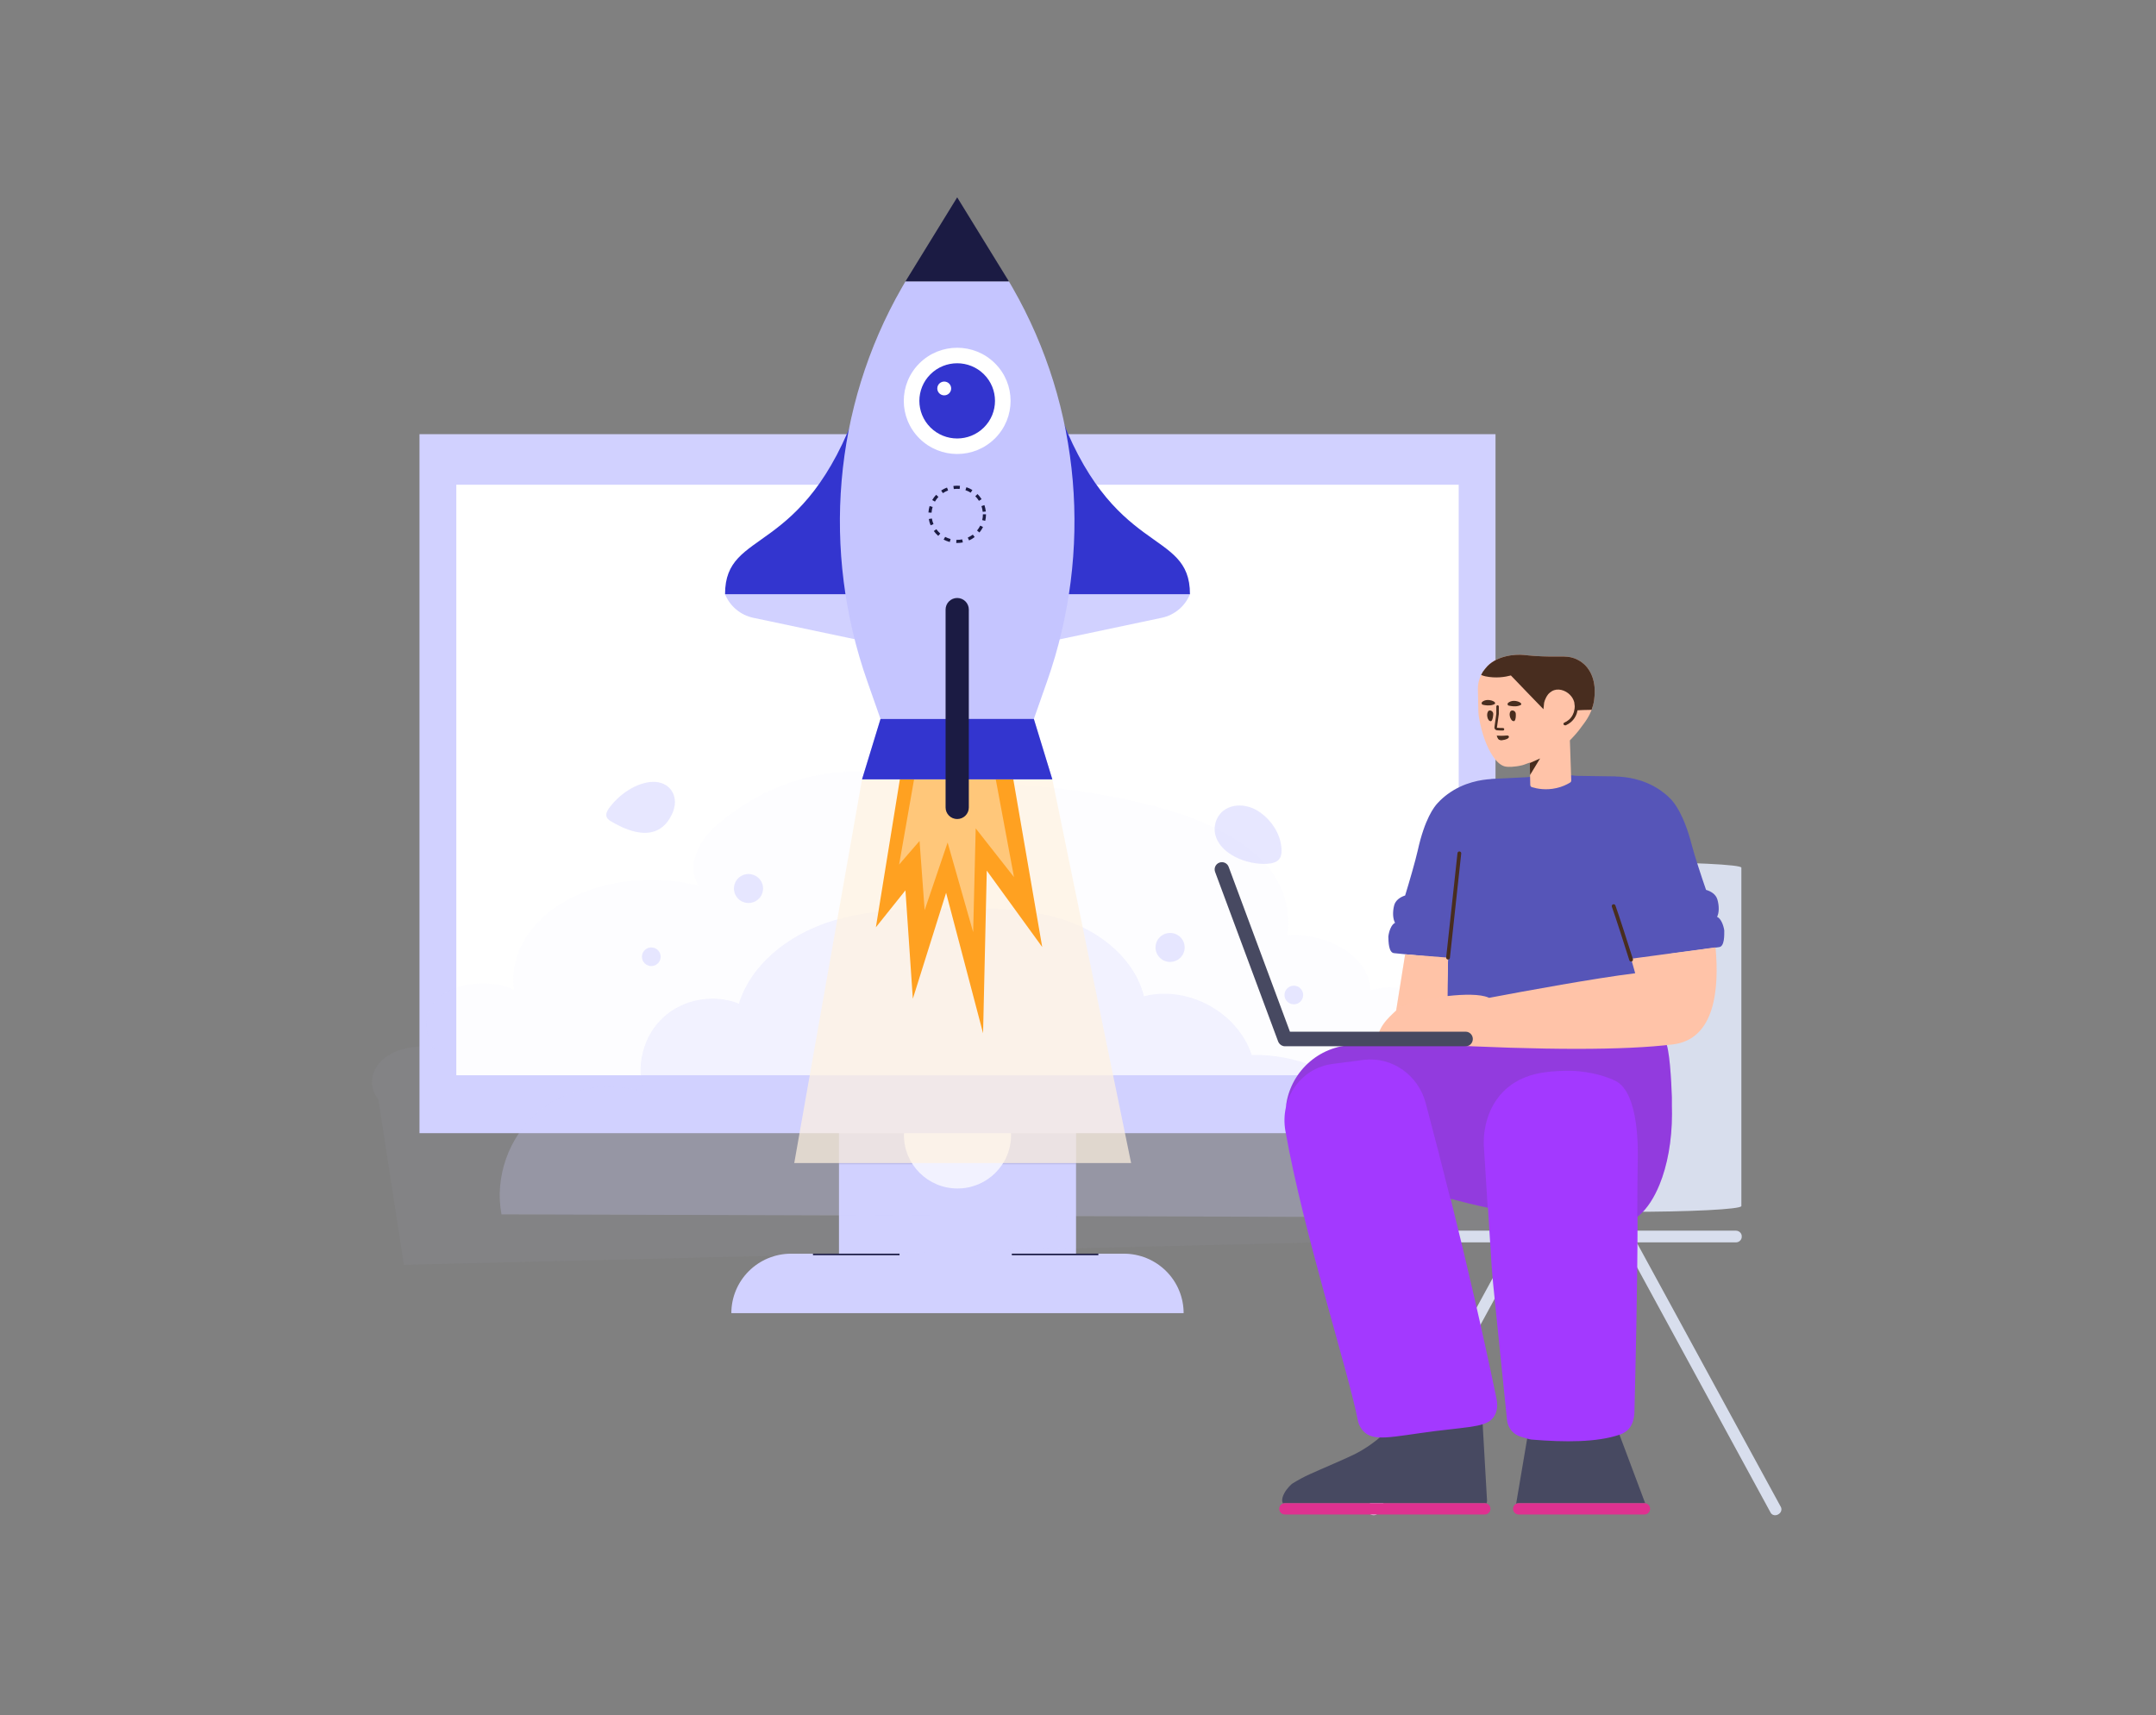 <svg width="284" height="226" viewBox="0 0 284 226" fill="none" xmlns="http://www.w3.org/2000/svg">
<rect x="0" y="0" width="284" height="226" fill="#808080" stroke="none"/>
<path d="M141.74 134.583H110.515V167.891H141.74V134.583Z" fill="#D1D1FF"/>
<path opacity="0.15" d="M141.74 134.583H110.515V153.393H141.74V134.583Z" fill="#1B1B43"/>
<path d="M104.214 165.172H148.04C150.128 165.172 152.131 165.997 153.607 167.466C155.084 168.935 155.914 170.927 155.914 173.004H96.337C96.337 171.975 96.541 170.956 96.937 170.006C97.332 169.056 97.913 168.192 98.644 167.465C99.376 166.737 100.244 166.16 101.2 165.767C102.155 165.374 103.179 165.171 104.214 165.172Z" fill="#D1D1FF"/>
<path d="M126.128 156.584C130.023 156.584 133.181 153.443 133.181 149.568C133.181 145.693 130.023 142.552 126.128 142.552C122.232 142.552 119.075 145.693 119.075 149.568C119.075 153.443 122.232 156.584 126.128 156.584Z" fill="white"/>
<path d="M196.997 57.203H55.257V149.295H196.997V57.203Z" fill="#D1D1FF"/>
<path d="M118.491 165.168H107.089V165.372H118.491V165.168Z" fill="#1B1B43"/>
<path d="M144.682 165.168H133.281V165.372H144.682V165.168Z" fill="#1B1B43"/>
<path d="M192.148 63.863H60.106V141.665H192.148V63.863Z" fill="white"/>
<g opacity="0.2">
<path opacity="0.2" d="M203.574 145.952C204.226 140.714 198.023 135.547 190.74 135.267C190.722 131.783 184.878 129.068 180.472 130.5C180.685 126.458 175.166 122.775 169.595 123.243C171.881 104.603 135.802 103.406 124.492 102.631C120.428 102.353 116.431 101.572 112.339 101.643C105.694 101.759 99.482 104.345 94.465 108.661C91.888 110.874 90.49 114.039 92.001 116.716C86.237 115.162 79.381 115.925 74.531 118.665C69.681 121.405 67.012 126.02 67.721 130.427C64.822 129.022 60.545 129.358 58.135 131.181C55.724 133.005 55.462 136.103 57.547 138.124C55.069 137.508 52.101 138.114 50.438 139.574C48.775 141.034 48.525 143.252 49.842 144.886L53.199 166.647L208.502 162.833L203.574 145.952Z" fill="#D1D1FF"/>
</g>
<g opacity="0.5">
<path opacity="0.5" d="M186.423 160.37C186.522 154.736 184.237 149.102 180.224 145.118C176.212 141.135 170.541 138.872 164.877 138.99C163.044 133.366 156.431 129.769 150.684 131.266C149.492 126.423 145.113 122.859 140.366 121.251C135.619 119.642 130.495 119.656 125.48 119.686C119.957 119.719 114.325 119.77 109.085 121.509C103.844 123.247 98.968 126.99 97.331 132.237C94.011 130.89 89.933 131.644 87.322 134.086C84.71 136.529 83.702 140.532 84.848 143.91C80.135 142.277 74.579 143.324 70.794 146.563C67.009 149.802 65.137 155.109 66.058 159.991L186.423 160.37Z" fill="#D1D1FF"/>
</g>
<path opacity="0.7" d="M113.552 102.681L104.624 153.229H148.996L138.62 102.681L125.372 97.647L113.552 102.681Z" fill="#FFF2E0"/>
<path d="M118.89 100.491L115.374 122.172L119.27 117.302L120.244 131.587L124.626 117.626L129.496 136.132L129.983 114.704L137.286 124.769L132.417 96.523L118.89 100.491Z" fill="#FFA121"/>
<path opacity="0.4" d="M120.864 100.069L118.436 113.904L121.127 110.797L121.799 119.913L124.826 111.003L128.19 122.814L128.525 109.139L133.57 115.562L130.208 97.536L120.864 100.069Z" fill="white"/>
<path opacity="0.5" d="M83.805 109.605C82.513 109.338 81.283 108.686 80.473 108.204C80.166 108.02 79.846 107.768 79.861 107.335C79.873 106.988 80.1 106.633 80.334 106.327C81.865 104.332 84.315 102.891 86.329 103.016C88.453 103.147 89.801 105.28 88.204 107.853C87.068 109.684 85.387 109.932 83.805 109.605Z" fill="#D1D1FF"/>
<path opacity="0.5" d="M162.718 112.903C164.066 113.595 165.671 113.897 166.978 113.802C167.565 113.759 168.208 113.61 168.547 113.13C168.779 112.801 168.822 112.376 168.812 111.974C168.759 109.838 167.346 107.802 165.521 106.735C164.031 105.868 161.884 105.835 160.707 107.242C160.355 107.675 160.124 108.192 160.036 108.742C159.949 109.292 160.009 109.855 160.21 110.375C160.646 111.482 161.592 112.332 162.718 112.903Z" fill="#D1D1FF"/>
<path opacity="0.5" d="M99.332 118.823C100.311 118.42 100.775 117.304 100.37 116.33C99.965 115.357 98.843 114.895 97.864 115.298C96.886 115.701 96.421 116.817 96.826 117.79C97.232 118.764 98.354 119.226 99.332 118.823Z" fill="#D1D1FF"/>
<path opacity="0.5" d="M154.132 126.732C155.191 126.732 156.05 125.878 156.05 124.825C156.05 123.771 155.191 122.917 154.132 122.917C153.073 122.917 152.214 123.771 152.214 124.825C152.214 125.878 153.073 126.732 154.132 126.732Z" fill="#D1D1FF"/>
<path opacity="0.5" d="M170.429 132.317C171.109 132.317 171.661 131.768 171.661 131.091C171.661 130.414 171.109 129.866 170.429 129.866C169.748 129.866 169.197 130.414 169.197 131.091C169.197 131.768 169.748 132.317 170.429 132.317Z" fill="#D1D1FF"/>
<path opacity="0.5" d="M85.793 127.277C86.474 127.277 87.025 126.728 87.025 126.051C87.025 125.374 86.474 124.826 85.793 124.826C85.113 124.826 84.561 125.374 84.561 126.051C84.561 126.728 85.113 127.277 85.793 127.277Z" fill="#D1D1FF"/>
<path d="M156.748 78.287C156.431 79.068 155.926 79.76 155.278 80.302C154.629 80.844 153.856 81.219 153.028 81.394L136.96 84.788L136.794 75.045L156.748 78.287Z" fill="#D1D1FF"/>
<path d="M156.748 78.287H139.211V53.412C146.422 73.725 156.748 69.434 156.748 78.287Z" fill="#3335CF"/>
<path d="M95.507 78.287C95.824 79.068 96.329 79.76 96.978 80.302C97.627 80.844 98.399 81.219 99.228 81.394L115.296 84.788L115.462 75.045L95.507 78.287Z" fill="#D1D1FF"/>
<path d="M95.507 78.287H113.044V53.412C105.833 73.725 95.507 69.434 95.507 78.287Z" fill="#3335CF"/>
<path d="M137.937 89.738C143.952 72.619 142.423 53.684 133.396 37.928C133.231 37.639 133.063 37.351 132.893 37.065H119.279C119.109 37.351 118.942 37.639 118.777 37.928C109.75 53.684 108.22 72.621 114.236 89.738L115.984 94.718L113.553 102.681H138.62L136.187 94.718L137.937 89.738Z" fill="#C5C5FF"/>
<path d="M119.28 37.063H126.083H132.893L126.086 26L119.28 37.063Z" fill="#1B1B43"/>
<path d="M115.985 94.728L136.182 94.718L138.62 102.681H113.552L115.985 94.728Z" fill="#3335CF"/>
<path d="M126.088 107.908C125.682 107.908 125.293 107.747 125.006 107.462C124.719 107.176 124.558 106.789 124.558 106.385V80.307C124.558 79.903 124.719 79.516 125.006 79.23C125.293 78.945 125.682 78.784 126.088 78.784C126.289 78.784 126.488 78.824 126.674 78.9C126.86 78.977 127.028 79.089 127.17 79.23C127.313 79.371 127.425 79.539 127.502 79.724C127.579 79.909 127.618 80.107 127.618 80.307V106.383C127.619 106.584 127.579 106.782 127.503 106.967C127.426 107.152 127.313 107.32 127.171 107.461C127.029 107.603 126.86 107.715 126.674 107.792C126.488 107.868 126.289 107.908 126.088 107.908Z" fill="#1B1B43"/>
<path d="M131.06 57.763C133.807 55.03 133.807 50.599 131.06 47.866C128.312 45.133 123.858 45.133 121.111 47.866C118.363 50.599 118.363 55.03 121.111 57.763C123.858 60.496 128.312 60.496 131.06 57.763Z" fill="white"/>
<path d="M129.607 56.318C131.553 54.383 131.553 51.246 129.607 49.311C127.662 47.376 124.508 47.376 122.563 49.311C120.618 51.246 120.618 54.383 122.563 56.318C124.508 58.253 127.662 58.253 129.607 56.318Z" fill="#3335CF"/>
<path d="M125.268 51.388C125.383 50.899 125.079 50.41 124.589 50.295C124.098 50.18 123.606 50.482 123.49 50.97C123.374 51.459 123.678 51.948 124.169 52.063C124.66 52.178 125.152 51.876 125.268 51.388Z" fill="white"/>
<path d="M126.088 71.536H125.965L125.979 71.127H126.088C126.31 71.127 126.531 71.106 126.749 71.063L126.829 71.464C126.585 71.512 126.337 71.536 126.088 71.536ZM125.108 71.409C124.828 71.334 124.557 71.228 124.301 71.091L124.5 70.732C124.728 70.852 124.969 70.947 125.218 71.013L125.108 71.409ZM127.654 71.2L127.479 70.828C127.714 70.721 127.937 70.589 128.142 70.432L128.391 70.756C128.163 70.932 127.915 71.081 127.652 71.2H127.654ZM123.589 70.6C123.371 70.41 123.176 70.197 123.007 69.963L123.34 69.724C123.492 69.933 123.666 70.124 123.86 70.294L123.589 70.6ZM129.019 70.157L128.702 69.897C128.867 69.699 129.007 69.483 129.121 69.252L129.489 69.433C129.36 69.692 129.202 69.935 129.017 70.157H129.019ZM122.585 69.209C122.474 68.943 122.394 68.665 122.347 68.38L122.752 68.314C122.794 68.567 122.865 68.815 122.965 69.052L122.585 69.209ZM129.782 68.616L129.385 68.524C129.444 68.274 129.473 68.018 129.473 67.76H129.884C129.882 68.05 129.847 68.338 129.78 68.62L129.782 68.616ZM122.709 67.546L122.299 67.519C122.318 67.232 122.37 66.947 122.453 66.671L122.851 66.79C122.775 67.036 122.727 67.289 122.709 67.546ZM129.447 67.431C129.423 67.175 129.368 66.923 129.284 66.679L129.673 66.548C129.767 66.821 129.828 67.104 129.857 67.391L129.447 67.431ZM123.154 66.084L122.798 65.879C122.943 65.63 123.117 65.398 123.315 65.188L123.613 65.466C123.438 65.655 123.285 65.862 123.157 66.084H123.154ZM128.953 65.985C128.816 65.766 128.655 65.564 128.473 65.381L128.763 65.092C128.968 65.295 129.149 65.522 129.302 65.766L128.953 65.985ZM124.203 64.969L123.974 64.629C124.215 64.468 124.473 64.335 124.744 64.234L124.89 64.615C124.649 64.707 124.419 64.826 124.206 64.969H124.203ZM127.867 64.906C127.648 64.771 127.415 64.66 127.171 64.578L127.303 64.19C127.578 64.283 127.841 64.406 128.087 64.559L127.867 64.906ZM125.639 64.43L125.585 64.024C125.872 63.988 126.163 63.983 126.452 64.009L126.412 64.416C126.155 64.393 125.897 64.397 125.642 64.43H125.639Z" fill="#1B1B43"/>
<path d="M229.383 158.894V146.987C229.383 139.767 229.383 132.563 229.383 125.359V114.313C229.383 113.915 222.51 113.584 214.246 113.584H212.524C204.277 113.584 197.387 113.915 197.387 114.313V158.927C197.387 159.325 204.26 159.656 212.524 159.656H214.246C222.493 159.672 229.383 159.325 229.383 158.894Z" fill="#D8DEED"/>
<path d="M180.512 199.501L180.578 199.534C180.926 199.716 181.373 199.617 181.539 199.302L200.931 163.68C201.114 163.349 200.965 162.935 200.617 162.753L200.551 162.72C200.203 162.537 199.756 162.637 199.59 162.951L194.787 171.762C191.657 177.525 188.528 183.271 185.381 189.034L180.198 198.54C180.015 198.871 180.164 199.302 180.512 199.501Z" fill="#D8DEED"/>
<path d="M228.654 162.14H216.515C209.162 162.14 201.809 162.14 194.473 162.14H183.212C182.814 162.14 182.466 162.471 182.466 162.869V162.951C182.466 163.349 182.798 163.68 183.212 163.68H228.687C229.084 163.68 229.432 163.349 229.432 162.951V162.869C229.432 162.471 229.084 162.14 228.654 162.14Z" fill="#D8DEED"/>
<path d="M234.583 198.54L229.399 189.034C226.269 183.271 223.139 177.525 219.993 171.762L215.19 162.951C215.024 162.637 214.577 162.521 214.23 162.72L214.163 162.753C213.816 162.935 213.666 163.365 213.849 163.68L233.241 199.302C233.407 199.617 233.854 199.733 234.202 199.534L234.268 199.501C234.616 199.302 234.765 198.871 234.583 198.54Z" fill="#D8DEED"/>
<path d="M216.71 198.043H200.037C199.923 198.043 199.814 198.065 199.717 198.105L201.191 189.39L212.921 187.941L216.71 198.043ZM195.802 198.081C195.728 198.056 195.648 198.043 195.566 198.043H169.251C169.167 198.043 169.086 198.057 169.01 198.083C168.961 198.001 168.924 197.91 168.903 197.811V197.795C168.903 197.712 168.887 197.629 168.903 197.546C168.92 197.447 168.92 197.364 168.953 197.265C169.168 196.52 169.748 195.89 170.129 195.543C170.179 195.493 170.212 195.476 170.261 195.443C170.99 194.996 171.735 194.582 172.514 194.234C174.037 193.539 177.416 192.115 178.426 191.601C179.734 190.939 181.539 189.813 183.427 187.792C183.526 187.743 183.659 187.676 183.659 187.676L195.251 187.395C195.251 187.395 195.301 187.56 195.301 187.577L195.881 197.729C195.881 197.855 195.852 197.974 195.802 198.081Z" fill="#474961"/>
<path d="M169.251 198.043H195.582C195.994 198.043 196.328 198.377 196.328 198.789C196.328 199.2 195.994 199.534 195.582 199.534H169.251C168.84 199.534 168.506 199.2 168.506 198.789C168.506 198.377 168.84 198.043 169.251 198.043ZM200.054 198.043H216.614C217.026 198.043 217.36 198.377 217.36 198.789C217.36 199.2 217.026 199.534 216.614 199.534H200.054C199.642 199.534 199.309 199.2 199.309 198.789C199.309 198.377 199.642 198.043 200.054 198.043Z" fill="#DE3190"/>
<path d="M215.704 160.297C215.704 160.543 215.704 160.791 215.704 161.042C215.704 169.482 215.406 181.563 215.306 185.575C215.29 186.099 215.356 187.534 214.362 188.445C213.965 188.799 213.534 188.954 213.269 189.046C210.338 190.018 206.231 190.034 201.727 189.663C201.429 189.633 200.948 189.463 200.302 189.278C199.325 188.985 198.613 188.121 198.514 187.087C198.05 182.551 196.775 170.161 196.676 169.065C196.543 167.677 196.427 166.103 196.328 164.313L196.002 159.124C194.281 158.759 192.64 158.359 191.087 157.94C193.214 166.476 195.288 175.399 197.123 184.264C197.206 184.653 197.355 185.559 196.924 186.416C196.129 187.986 194.059 187.921 189.107 188.536C183.278 189.281 180.844 190.041 179.519 188.472C179.072 187.97 178.923 187.436 178.873 187.193C177.664 180.833 171.669 162.337 169.334 149.068C169.334 149.035 169.317 149.019 169.317 148.987C169.134 147.93 169.165 146.89 169.38 145.914C169.841 141.366 173.634 137.773 178.32 137.676L192.487 137.38C198.681 137.269 218.732 136.623 219.325 137.191C219.917 137.758 220.16 142.511 220.226 144.531C220.226 145.273 220.226 146.031 220.243 146.757C220.243 150.309 219.63 153.561 218.603 156.071C217.891 157.808 216.997 159.181 215.987 160.066C215.893 160.147 215.799 160.224 215.704 160.297Z" fill="#A339FF"/>
<path opacity="0.177" d="M215.675 160.319C215.678 157.403 215.694 154.893 215.725 153.246C215.758 151.826 216.006 144.019 212.793 142.399C212.512 142.26 212.23 142.137 211.667 141.936C211.22 141.782 208.902 140.964 205.921 141.087C203.983 141.165 201.068 141.288 198.667 143.232C195.338 145.948 195.421 150.191 195.454 150.885L195.971 159.117C194.245 158.751 192.601 158.35 191.045 157.929C189.97 153.614 188.881 149.398 187.803 145.338C186.81 141.6 183.315 139.173 179.622 139.642C178.248 139.82 176.873 139.998 175.499 140.176C172.436 140.582 170.11 142.867 169.397 145.758C169.928 141.284 173.687 137.772 178.32 137.676L192.487 137.38C198.681 137.269 218.732 136.623 219.325 137.191C219.917 137.758 220.16 142.511 220.226 144.531C220.226 145.273 220.226 146.031 220.243 146.757C220.243 150.309 219.63 153.561 218.603 156.071C217.891 157.808 216.997 159.181 215.987 160.066C215.884 160.155 215.78 160.24 215.675 160.319Z" fill="#444444"/>
<path d="M190.753 126.283L183.63 125.577C182.901 125.511 182.9 124.009 182.879 123.397C182.949 122.77 183.239 121.825 183.763 121.579C183.47 121.069 183.42 120.165 183.643 119.296C183.821 118.603 184.445 118.191 185.091 117.979C185.625 116.25 186.452 113.392 186.759 112.026C187.674 107.868 188.928 106.283 189.359 105.821C189.854 105.273 190.337 104.892 190.66 104.649C192.841 103.031 195.2 102.717 196.407 102.642C196.439 102.624 196.472 102.623 196.505 102.622L201.076 102.398C201.69 102.327 202.272 102.283 202.797 102.243C204.394 102.132 206.042 102.014 207.668 102.218L212.786 102.29C212.819 102.29 212.852 102.29 212.885 102.306C214.094 102.34 216.462 102.571 218.698 104.111C219.029 104.343 219.526 104.708 220.04 105.238C220.487 105.685 221.795 107.225 222.855 111.348C223.209 112.703 224.135 115.53 224.729 117.239C225.382 117.429 226.02 117.819 226.223 118.505C226.476 119.366 226.457 120.271 226.182 120.791C226.714 121.018 227.038 121.953 227.129 122.577C227.129 123.189 227.18 124.691 226.455 124.782L220.021 125.647C220.477 129.219 220.49 132.202 220.151 134.171C220.151 134.222 220.133 134.29 220.115 134.341C220.026 134.866 219.9 135.307 219.739 135.663C219.721 135.697 219.704 135.73 219.686 135.764C218.773 137.052 211.564 136.595 209.864 136.646C207.073 136.73 203.853 136.747 199.881 136.662C198.647 136.629 196.303 136.849 193.441 136.103C193.423 136.103 193.405 136.086 193.405 136.086C193.405 136.086 193.047 135.985 192.636 135.747C192.439 135.629 192.206 135.493 192.009 135.307C190.22 133.697 190.614 129.85 190.614 129.85C190.661 128.589 190.707 127.402 190.753 126.283Z" fill="#5655B8"/>
<path d="M206.794 97.544L206.973 102.82C206.973 102.936 206.924 103.052 206.824 103.101C206.394 103.366 205.781 103.664 205.019 103.83C203.645 104.145 202.469 103.913 201.806 103.714C201.674 103.681 201.575 103.548 201.575 103.416L201.51 100.469C200.569 100.82 200.623 100.785 200.535 100.814C199.492 101.079 198.598 101.046 198.432 101.013C197.836 100.963 197.207 100.466 196.644 99.621C195.882 98.495 195.203 96.74 194.839 94.637C194.772 94.339 194.756 94.041 194.739 93.743L194.673 90.778C194.656 90.116 194.822 89.47 195.137 88.857C195.269 88.592 195.402 88.377 195.567 88.195C195.602 88.15 195.638 88.106 195.674 88.062C196.976 86.381 199.565 86.16 200.767 86.29C200.916 86.307 201.446 86.373 202.208 86.423C202.622 86.456 202.953 86.456 203.152 86.472C205.62 86.572 206.597 86.274 207.839 86.936C208.071 87.052 208.6 87.35 209.064 87.93C210.372 89.569 210.058 91.689 209.975 92.318C209.677 94.206 208.584 95.365 208.253 95.846C207.878 96.398 207.26 97.067 206.794 97.544ZM183.912 133.124L185.093 125.731L190.744 126.17L190.682 131.227C192.842 130.984 194.979 130.957 196.058 131.424C196.089 131.437 196.12 131.451 196.15 131.465C201.265 130.497 210.026 128.895 215.398 128.224L214.857 126.313L225.982 124.818C226.484 130.293 225.913 136.918 220.387 137.597C214.009 138.381 203.45 138.381 188.71 137.597H181.429C181.326 135.469 182.727 134.246 183.912 133.124Z" fill="#FFC3A8"/>
<path d="M209.657 93.521C208.88 93.522 208.14 93.559 207.404 93.6C207.514 93.009 207.426 92.363 207.04 91.823C206.51 91.078 205.516 90.664 204.721 90.929C204.274 91.078 203.976 91.426 203.943 91.459C203.496 92.022 203.396 92.618 203.396 92.618L203.313 93.44C201.982 92.062 200.287 90.32 199.022 88.99C198.276 89.194 197.045 89.398 195.646 89.101C195.455 89.059 195.274 88.995 195.104 88.923C195.114 88.901 195.125 88.879 195.137 88.857C195.269 88.592 195.402 88.377 195.567 88.195C195.602 88.15 195.638 88.106 195.674 88.062C196.976 86.381 199.565 86.16 200.767 86.29C200.916 86.307 201.446 86.373 202.208 86.423C202.622 86.456 202.953 86.456 203.152 86.472C205.62 86.572 206.597 86.274 207.839 86.936C208.071 87.052 208.6 87.35 209.064 87.93C210.372 89.569 210.058 91.689 209.975 92.318C209.906 92.758 209.793 93.159 209.657 93.521ZM195.331 92.85C195.166 92.817 195.116 92.602 195.232 92.486C195.381 92.353 195.646 92.221 195.977 92.221C196.656 92.221 197.385 92.668 196.623 92.867C196.176 92.999 195.646 92.933 195.331 92.85ZM198.743 92.966C198.577 92.933 198.527 92.718 198.66 92.602C198.809 92.469 199.074 92.337 199.422 92.337C200.101 92.337 200.829 92.801 200.068 92.983C199.587 93.132 199.074 93.032 198.743 92.966Z" fill="#482D1F"/>
<path opacity="0.2" d="M183.899 133.164L185.093 125.731L190.744 126.17L190.681 131.254C187.739 131.584 184.754 132.313 184.343 132.733C184.201 132.876 184.052 133.019 183.899 133.164Z" fill="#FFC3A8"/>
<path d="M196.623 94.026C196.606 94.308 196.557 94.771 196.391 94.937C196.109 95.185 195.745 94.357 195.96 93.844C196.043 93.629 196.159 93.596 196.292 93.612C196.49 93.645 196.623 93.827 196.623 94.026ZM199.587 93.976C199.604 94.258 199.604 94.722 199.438 94.92C199.19 95.202 198.726 94.407 198.892 93.877C198.958 93.662 199.074 93.612 199.206 93.612C199.405 93.612 199.571 93.778 199.587 93.976Z" fill="#482D1F"/>
<path d="M198.229 97.388C198.345 97.355 198.627 97.272 198.676 97.09C198.676 97.057 198.693 97.007 198.676 96.974C198.61 96.858 198.411 96.924 198.113 96.941C197.583 96.974 197.153 96.924 197.153 96.924C197.153 96.924 197.269 97.255 197.352 97.355C197.534 97.603 198.064 97.438 198.229 97.388Z" fill="#482D1F"/>
<path d="M196.856 95.808C196.825 95.995 196.97 96.178 197.159 96.21C197.2 96.214 197.2 96.214 197.227 96.216C197.506 96.237 197.681 96.245 197.981 96.245C198.072 96.245 198.146 96.171 198.146 96.08C198.146 95.988 198.072 95.914 197.981 95.914C197.69 95.914 197.524 95.906 197.252 95.885L197.199 95.881C197.198 95.881 197.183 95.862 197.184 95.858L197.433 94.082L197.434 94.059V93.082C197.434 92.991 197.36 92.916 197.269 92.916C197.177 92.916 197.103 92.991 197.103 93.082V94.048L196.856 95.808Z" fill="#482D1F"/>
<path d="M207.406 92.727C207.481 93.212 207.394 93.74 207.174 94.165C206.906 94.701 206.529 94.992 206.043 95.217C205.959 95.255 205.923 95.354 205.962 95.437C206 95.52 206.098 95.556 206.181 95.518C206.395 95.419 206.565 95.324 206.762 95.171C207.052 94.947 207.294 94.665 207.469 94.315C207.72 93.83 207.82 93.231 207.733 92.676C207.719 92.585 207.634 92.523 207.544 92.538C207.453 92.552 207.392 92.636 207.406 92.727Z" fill="#482D1F"/>
<path d="M196.701 94.061C196.685 94.343 196.635 94.806 196.47 94.972C196.188 95.221 195.824 94.392 196.039 93.879C196.122 93.664 196.238 93.631 196.37 93.647C196.569 93.68 196.701 93.862 196.701 94.061ZM199.666 94.012C199.682 94.293 199.682 94.757 199.517 94.956C199.268 95.237 198.805 94.442 198.97 93.912C199.036 93.697 199.152 93.647 199.285 93.647C199.484 93.647 199.649 93.813 199.666 94.012Z" fill="#482D1F"/>
<path d="M198.308 97.423C198.424 97.39 198.705 97.307 198.755 97.125C198.755 97.092 198.772 97.042 198.755 97.009C198.689 96.893 198.49 96.959 198.192 96.976C197.662 97.009 197.231 96.959 197.231 96.959C197.231 96.959 197.347 97.291 197.43 97.39C197.612 97.638 198.142 97.473 198.308 97.423Z" fill="#482D1F"/>
<path d="M207.485 92.762C207.56 93.247 207.473 93.775 207.253 94.2C206.985 94.736 206.608 95.028 206.121 95.252C206.038 95.291 206.002 95.389 206.04 95.472C206.079 95.555 206.177 95.591 206.26 95.553C206.474 95.454 206.644 95.359 206.841 95.207C207.13 94.982 207.373 94.7 207.548 94.351C207.799 93.866 207.898 93.266 207.812 92.711C207.798 92.621 207.713 92.559 207.623 92.573C207.532 92.587 207.47 92.672 207.485 92.762Z" fill="#482D1F"/>
<path d="M215.097 126.362C215.137 126.493 215.064 126.632 214.932 126.673C214.801 126.713 214.662 126.639 214.622 126.508C214.15 124.974 212.643 120.326 212.325 119.467C212.277 119.338 212.342 119.195 212.471 119.147C212.6 119.1 212.743 119.165 212.79 119.294C213.113 120.164 214.622 124.819 215.097 126.362ZM192.481 112.452C192.067 116.279 191.736 119.333 190.991 126.197C190.976 126.333 190.854 126.432 190.717 126.417C190.581 126.402 190.482 126.28 190.497 126.143C191.242 119.279 191.574 116.226 191.988 112.398C192.002 112.262 192.125 112.163 192.261 112.178C192.398 112.193 192.496 112.315 192.481 112.452Z" fill="#482D1F"/>
<path d="M201.514 100.528L202.87 99.923L201.546 102.106L201.514 100.528Z" fill="#482D1F"/>
<path d="M168.431 137.357C168.596 137.648 168.909 137.845 169.267 137.845H193.065C193.595 137.845 194.009 137.415 194.009 136.885C194.009 136.355 193.578 135.924 193.065 135.924H169.917L161.848 114.213C161.666 113.716 161.12 113.468 160.623 113.65C160.126 113.832 159.878 114.379 160.06 114.876L168.357 137.199C168.377 137.255 168.402 137.307 168.431 137.357Z" fill="#474961"/>
</svg>
